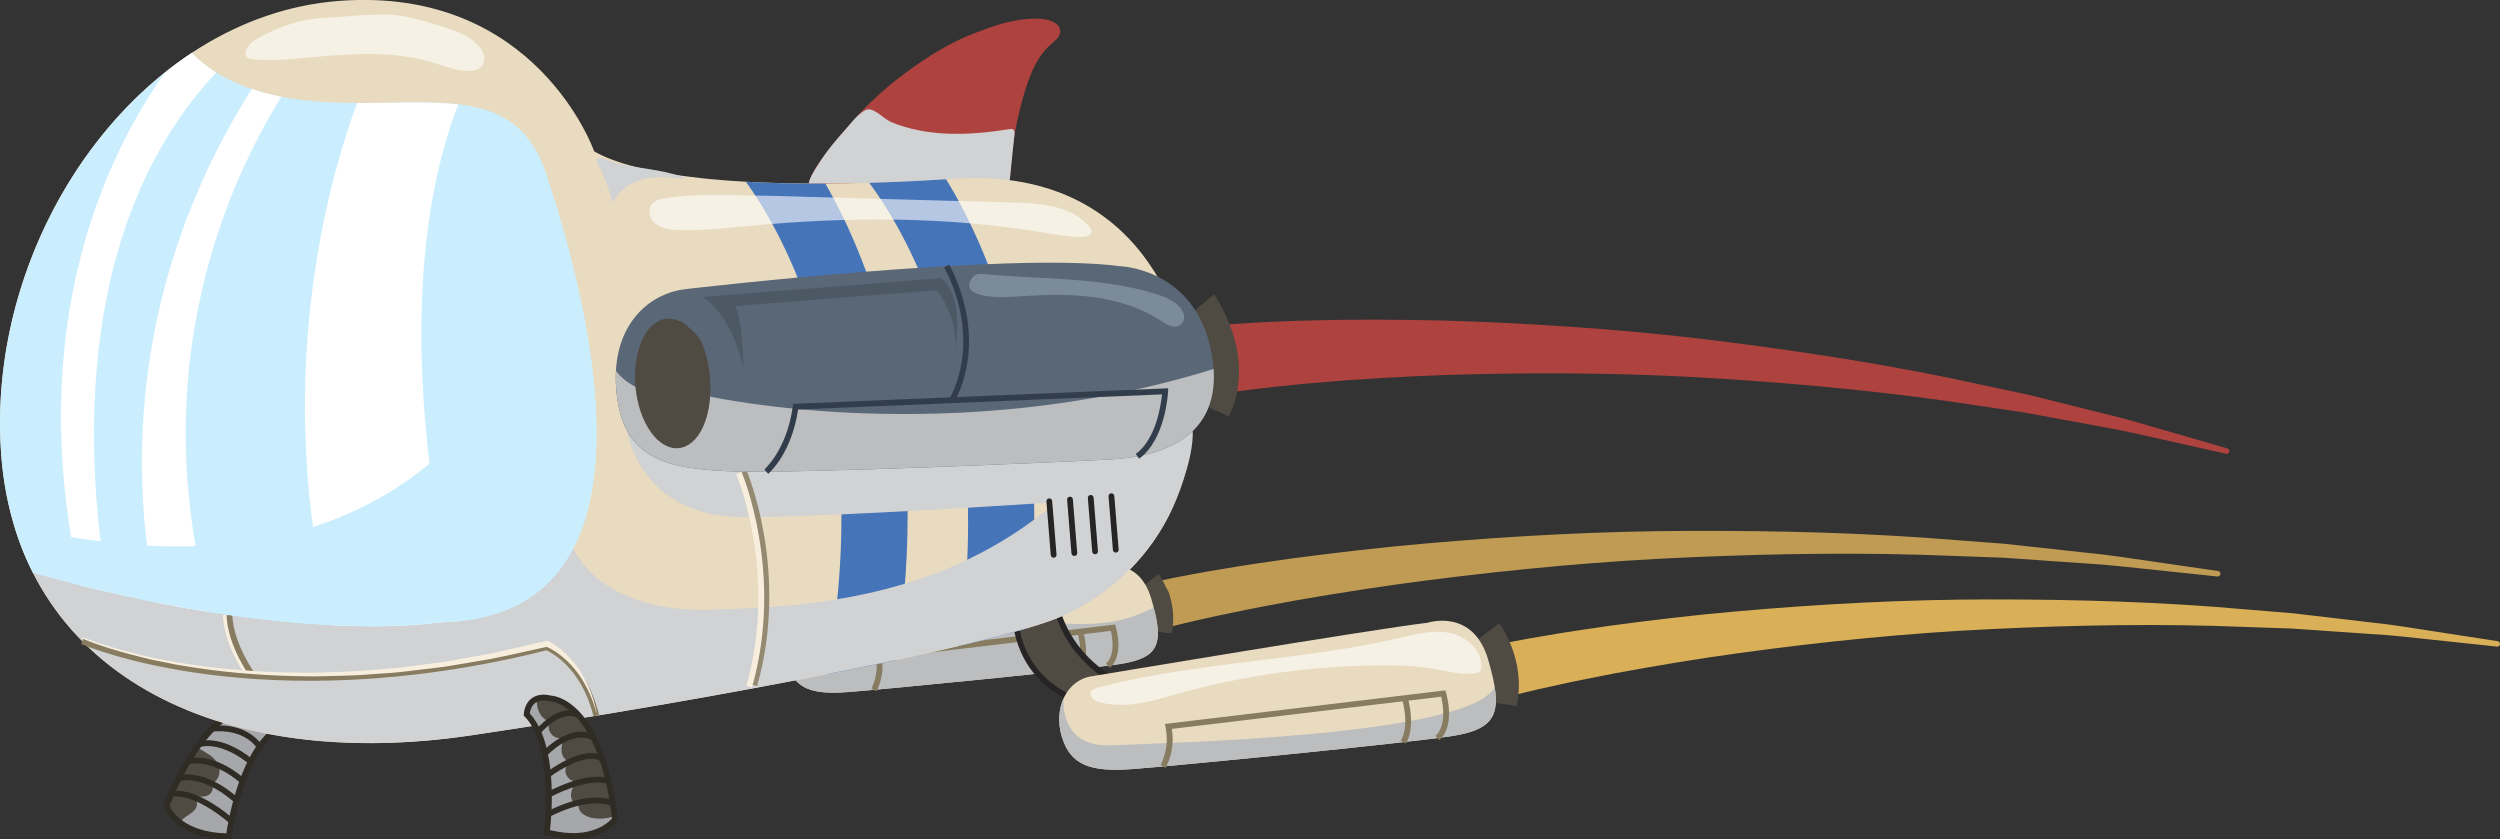 <svg width="426" height="143" viewBox="0 0 426 143" fill="none" xmlns="http://www.w3.org/2000/svg">
<rect x="0" y="0" width="426" height="143" fill="#333333" stroke="none"/>
<g clip-path="url(#clip0_47_66)">
<path d="M252.328 110.42C254.225 110.002 255.983 109.649 257.806 109.315C259.611 108.962 261.416 108.646 263.211 108.348C266.811 107.707 270.42 107.206 274.03 106.667C281.248 105.691 288.476 104.828 295.713 104.196C310.188 102.914 324.69 102.143 339.192 102.143C353.684 102.133 368.177 102.551 382.596 103.833L388 104.279L390.703 104.502L393.396 104.818L404.168 106.082C407.759 106.444 411.331 107.057 414.904 107.605L425.611 109.259C425.861 109.296 426.037 109.538 426 109.788C425.963 110.03 425.741 110.206 425.491 110.179H425.472L414.728 109.036C411.146 108.664 407.574 108.218 403.974 108.033L393.202 107.289L390.508 107.104L387.815 107.011L382.42 106.825C368.048 106.24 353.666 106.5 339.33 107.196C324.995 107.875 310.706 109.315 296.518 111.265C289.42 112.222 282.368 113.411 275.335 114.703C271.836 115.399 268.32 116.059 264.858 116.849C263.118 117.22 261.379 117.61 259.666 118.038C257.954 118.437 256.196 118.883 254.586 119.32L254.502 119.338C252.059 119.998 249.551 118.549 248.894 116.096C248.237 113.644 249.681 111.126 252.124 110.467C252.189 110.448 252.272 110.429 252.337 110.411L252.328 110.42Z" fill="#D9AF57"/>
<path d="M207.23 55.451C209.201 55.275 210.987 55.145 212.847 55.043C214.689 54.922 216.521 54.838 218.354 54.773C222.019 54.597 225.674 54.56 229.33 54.485C236.632 54.439 243.924 54.504 251.199 54.801C265.747 55.368 280.258 56.455 294.658 58.322C309.059 60.161 323.394 62.428 337.544 65.54L342.856 66.674L345.513 67.24L348.15 67.891L358.682 70.52C362.199 71.337 365.669 72.406 369.14 73.4L379.551 76.409C379.801 76.484 379.94 76.735 379.866 76.986C379.801 77.218 379.56 77.366 379.32 77.311H379.301L368.751 74.951C365.234 74.171 361.736 73.335 358.182 72.731L347.567 70.77L344.911 70.287L342.246 69.888L336.915 69.098C322.709 66.887 308.392 65.522 294.094 64.583C279.786 63.627 265.441 63.441 251.152 63.766C244.008 63.914 236.872 64.295 229.765 64.778C226.22 65.076 222.667 65.327 219.14 65.717C217.373 65.893 215.614 66.079 213.865 66.302C212.125 66.506 210.33 66.748 208.72 66.999L208.618 67.017C205.453 67.501 202.501 65.317 202.01 62.14C201.529 58.963 203.704 55.999 206.869 55.507C206.98 55.489 207.109 55.479 207.221 55.461L207.23 55.451Z" fill="#AE423E"/>
<path d="M197.374 99.003C199.326 98.585 201.168 98.222 203.056 97.879C204.935 97.526 206.804 97.201 208.683 96.894C212.431 96.244 216.188 95.733 219.946 95.185C227.46 94.191 234.984 93.308 242.527 92.648C257.603 91.32 272.716 90.502 287.828 90.465C302.932 90.41 318.035 90.781 333.074 92.017L338.71 92.444L341.533 92.658L344.346 92.964L355.591 94.191C359.339 94.544 363.068 95.138 366.798 95.677L377.978 97.303C378.228 97.34 378.403 97.572 378.366 97.832C378.329 98.083 378.107 98.25 377.857 98.232H377.839L366.622 97.052C362.883 96.671 359.154 96.216 355.406 96.011L344.171 95.231L341.366 95.036L338.553 94.934L332.926 94.729C317.934 94.098 302.913 94.311 287.949 94.962C272.975 95.593 258.047 96.987 243.212 98.891C235.79 99.83 228.404 101 221.056 102.264C217.391 102.951 213.717 103.592 210.08 104.382C208.257 104.753 206.434 105.134 204.629 105.552C202.825 105.952 200.992 106.388 199.28 106.825L199.206 106.843C197.05 107.392 194.866 106.091 194.32 103.926C193.773 101.762 195.069 99.569 197.225 99.021C197.272 99.012 197.337 98.993 197.374 98.984V99.003Z" fill="#BF9B53"/>
<path d="M47.523 124.02C47.523 124.02 48.402 120.462 44.246 120.314C44.246 120.314 35.954 118.391 28.347 137.296C28.347 137.296 30.161 142.442 38.99 142.498C38.99 142.498 40.896 127.931 47.523 124.02Z" fill="#504B42"/>
<g style="mix-blend-mode:multiply">
<path d="M38.99 142.508C38.99 142.508 40.896 127.941 47.523 124.03C47.523 124.03 48.402 120.472 44.246 120.323C44.246 120.323 39.332 119.19 33.594 127.291C34.89 128.275 36.713 128.796 37.305 130.654C37.666 131.787 37.102 133.292 35.926 133.496C36.519 133.97 36.25 135.02 35.603 135.429C34.964 135.837 34.14 135.791 33.391 135.698C33.539 136.302 33.687 136.961 33.456 137.537C32.993 138.736 31.234 139.024 30.735 140.185C32.336 141.374 34.899 142.489 38.971 142.517L38.99 142.508Z" fill="#A6A7AA"/>
</g>
<path d="M38.138 142.982C29.8 142.61 27.968 137.686 27.893 137.473L27.829 137.296L27.893 137.12C35.566 118.029 44.006 119.747 44.357 119.84C44.395 119.84 44.422 119.84 44.459 119.84C45.792 119.896 46.828 120.361 47.458 121.197C48.402 122.46 48.022 124.077 48.004 124.151L47.958 124.355L47.782 124.457C41.433 128.211 39.508 142.433 39.489 142.573L39.434 143.009H38.999C38.712 143.009 38.425 143 38.148 142.982H38.138ZM28.884 137.305C29.263 138.141 31.336 141.802 38.564 142.006C38.944 139.507 41.044 127.514 47.078 123.724C47.134 123.343 47.18 122.46 46.671 121.791C46.218 121.187 45.348 120.872 44.237 120.816C44.071 120.779 36.186 119.302 28.893 137.305H28.884Z" fill="#2F2B25"/>
<path d="M250.819 109.733L255.474 106.193C255.474 106.193 260.148 112.362 258.445 120.268L253.484 119.589C253.484 119.589 253.281 113.282 250.81 109.733H250.819Z" fill="#504B42"/>
<g style="mix-blend-mode:multiply">
<path d="M253.836 112.78C253.929 112.928 254.058 113.096 254.234 113.068C254.428 113.04 254.502 112.817 254.539 112.622C254.706 111.674 254.715 110.699 254.567 109.751C254.965 109.723 255.159 110.225 255.234 110.615C255.446 111.869 255.668 113.124 255.881 114.378C255.937 114.675 255.992 114.982 256.159 115.232C256.326 115.483 256.649 115.65 256.936 115.548C257.205 115.455 257.344 115.158 257.418 114.889C257.492 114.619 257.547 114.322 257.732 114.108C257.917 113.895 258.306 113.83 258.463 114.062C258.528 114.155 258.537 114.275 258.547 114.387C258.713 116.356 258.685 118.335 258.473 120.295C257.427 120.026 256.363 119.868 255.289 119.822C254.327 116.152 253.225 112.492 252.392 108.794C252.624 110.207 253.086 111.554 253.845 112.771L253.836 112.78Z" fill="#504B42"/>
</g>
<path d="M202.954 53.491L206.878 50.147C206.878 50.147 214.504 60.775 209.34 70.975L204.731 68.467C204.731 68.467 207.804 62.911 202.954 53.491Z" fill="#504B42"/>
<g style="mix-blend-mode:multiply">
<path d="M207.878 59.883C207.979 60.199 208.09 60.533 208.359 60.738C208.775 60.041 208.72 59.158 208.544 58.359C208.368 57.56 208.09 56.78 208.109 55.963C209.053 56.641 209.303 57.923 209.377 59.093C209.451 60.357 209.405 61.63 209.229 62.884C209.164 63.385 209.071 63.896 209.145 64.398C209.219 64.9 209.488 65.41 209.951 65.615C210.228 65.736 210.58 65.773 210.728 66.042C210.811 66.191 210.793 66.367 210.774 66.535C210.635 67.77 210.293 68.987 209.756 70.111C209.645 70.344 209.497 70.594 209.247 70.65C209.09 70.687 208.923 70.631 208.775 70.576C208.118 70.334 207.452 70.083 206.804 69.823C206.536 69.712 206.239 69.582 206.119 69.322C206.036 69.145 206.045 68.931 206.064 68.736C206.202 66.878 206.517 65.02 206.388 63.153C206.202 60.487 205.12 57.988 204.324 55.442C204.176 54.969 204.037 54.476 204.028 53.975C204.028 53.464 204.222 51.959 204.879 51.866C205.619 51.764 205.823 53.454 205.99 53.947C206.628 55.925 207.267 57.904 207.896 59.883H207.878Z" fill="#504B42"/>
</g>
<path d="M166.833 5.388C170.294 3.985 173.996 2.917 177.707 3.242C179.059 3.363 180.734 4.078 180.65 5.444C180.595 6.345 179.753 6.968 179.068 7.562C176.838 9.494 175.644 12.356 174.755 15.18C173.311 19.75 172.451 24.516 172.21 29.301C172.182 29.886 172.108 30.573 171.618 30.889C171.34 31.066 170.998 31.093 170.665 31.103C165.038 31.354 159.402 31.595 153.775 31.846C150.999 31.967 148.222 32.088 145.446 32.208C144.104 32.264 138.866 33.286 137.977 32.162C136.617 30.434 143.206 23.048 144.474 21.562C147.334 18.218 150.564 15.189 154.099 12.56C157.921 9.708 162.298 6.949 166.824 5.379L166.833 5.388Z" fill="#AE423E"/>
<g style="mix-blend-mode:multiply">
<path d="M151.831 20.791C158.134 23.411 165.26 23.085 172.007 22.008C172.229 21.971 172.479 21.943 172.664 22.073C172.904 22.249 172.895 22.602 172.867 22.9C172.59 25.603 172.303 28.306 172.025 31.019C166.296 29.867 160.392 30.768 154.552 31.075C152.961 31.158 151.378 31.196 149.786 31.233C145.649 31.335 141.957 31.177 137.829 31.279C137.811 30.722 138.403 29.505 140.06 27.043C141.124 25.473 142.401 23.931 143.632 22.565C144.668 21.423 146.066 19.472 147.473 18.756C148.777 18.087 150.527 20.243 151.831 20.791Z" fill="#D0D2D3"/>
</g>
<path d="M194.088 100.369L197.438 97.823C197.438 97.823 200.788 102.255 199.576 107.931L196.013 107.448C196.013 107.448 195.865 102.914 194.097 100.369H194.088Z" fill="#504B42"/>
<g style="mix-blend-mode:multiply">
<path d="M198.549 100.21C198.873 100.285 199.049 100.638 199.16 100.963C199.835 102.914 200.067 105.013 199.817 107.066C199.78 107.336 199.715 107.642 199.484 107.782C199.336 107.865 199.15 107.856 198.975 107.847C198.225 107.782 197.494 107.614 196.781 107.373C196.522 107.28 196.263 107.168 196.106 106.946C195.939 106.704 195.939 106.388 195.921 106.091C195.865 105.245 195.55 104.437 195.328 103.62C195.125 102.867 194.708 101.065 195.671 100.647C196.013 100.498 196.494 100.703 196.846 100.684C197.401 100.666 198.021 100.099 198.54 100.21H198.549Z" fill="#504B42"/>
</g>
<path d="M138.412 104.466C138.412 104.466 179.984 97.507 187.379 96.662C187.379 96.662 193.977 94.451 196.189 102.059C198.401 109.668 197.66 112.102 190.794 113.152C183.927 114.201 150.554 117.481 144.474 117.927C138.385 118.382 135.432 117.425 134.174 113.17C132.915 108.925 134.988 105.023 138.412 104.456V104.466Z" fill="#E9DBBF"/>
<g style="mix-blend-mode:multiply">
<path d="M134.174 113.179C135.432 117.425 138.385 118.382 144.474 117.936C150.564 117.481 183.927 114.21 190.794 113.161C197.179 112.185 198.262 110.002 196.605 103.583C195.504 104.038 194.421 104.54 193.302 104.948C189.026 106.518 184.334 106.481 179.79 106.138C175.329 105.803 170.887 105.19 166.5 104.307C162.882 103.583 159.3 102.672 155.774 101.585C146.279 103.146 138.412 104.465 138.412 104.465C134.988 105.041 132.915 108.934 134.174 113.179Z" fill="#BBBDBF"/>
</g>
<path d="M184.269 114.285L183.427 113.764C184.759 111.609 183.612 107.81 183.603 107.772L184.547 107.484C184.602 107.661 185.833 111.758 184.269 114.294V114.285Z" fill="#877B60"/>
<path d="M149.333 117.815L148.491 117.304C148.491 117.304 149.87 114.935 149.203 111.841L149.092 111.312L190.016 106.416L190.136 106.815C190.192 107.011 191.562 111.646 189.128 113.811L188.471 113.068C190.072 111.646 189.544 108.599 189.285 107.503L150.258 112.176C150.758 115.39 149.388 117.713 149.324 117.815H149.333Z" fill="#877B60"/>
<path d="M173.062 105.469C173.062 105.469 173.108 115.047 183.066 119.181C183.066 119.181 186.536 115.325 190.359 116.18C190.359 116.18 182.427 112.826 179.919 103.258L173.052 105.469H173.062Z" fill="#504B42"/>
<g style="mix-blend-mode:multiply" opacity="0.6">
<path d="M178.929 110.346C180.456 109.863 182.122 110.151 183.612 110.708C183.482 110.262 183.168 109.891 182.881 109.519C181.576 107.81 180.789 105.775 179.993 103.778C179.956 103.676 179.91 103.574 179.817 103.518C179.697 103.444 179.54 103.481 179.401 103.527C178.772 103.731 178.142 103.936 177.513 104.15L175.153 104.921C174.616 105.097 174.08 105.274 173.571 105.506C173.46 105.552 173.348 105.608 173.274 105.701C173.2 105.794 173.173 105.915 173.154 106.026C173.099 106.388 173.117 106.769 173.21 107.122C173.321 107.54 173.534 107.921 173.691 108.321C173.959 109.017 174.033 109.779 174.228 110.504C174.515 111.6 175.125 113.031 176.051 113.727C176.31 112.111 177.319 110.838 178.92 110.337L178.929 110.346Z" fill="#504B42"/>
</g>
<path d="M183.047 119.673C182.992 119.673 182.936 119.654 182.881 119.636C172.728 115.428 172.571 105.571 172.571 105.469C172.571 105.255 172.71 105.06 172.914 104.995L179.781 102.784C179.91 102.747 180.049 102.756 180.169 102.821C180.29 102.886 180.373 102.998 180.41 103.128C182.825 112.334 190.488 115.688 190.562 115.716C190.794 115.818 190.914 116.078 190.84 116.319C190.766 116.561 190.516 116.7 190.266 116.654C186.777 115.873 183.473 119.469 183.445 119.506C183.344 119.617 183.205 119.673 183.057 119.673H183.047ZM173.571 105.831C173.682 107.568 174.663 114.991 182.946 118.595C183.649 117.899 185.741 116.013 188.313 115.632C185.815 114.053 181.474 110.467 179.577 103.889L173.561 105.831H173.571Z" fill="#272425"/>
<path d="M185.889 115.26C185.889 115.26 234.596 107.104 243.267 106.119C243.267 106.119 251.004 103.527 253.595 112.445C256.187 121.364 255.317 124.216 247.275 125.442C239.232 126.677 200.131 130.514 192.996 131.044C185.861 131.573 182.4 130.449 180.928 125.47C179.457 120.49 181.881 115.929 185.898 115.251L185.889 115.26Z" fill="#E9DBBF"/>
<g style="mix-blend-mode:multiply">
<path d="M180.919 125.479C182.39 130.459 185.861 131.583 192.987 131.053C200.122 130.524 239.214 126.687 247.265 125.451C253.707 124.467 255.539 122.432 254.688 117.09C254.678 117.109 254.669 117.127 254.651 117.155C250.134 125.479 198.281 126.594 189.331 127.003C180.521 127.411 181.206 119.255 181.234 119.013C180.41 120.825 180.215 123.11 180.919 125.488V125.479Z" fill="#BBBDBF"/>
</g>
<path d="M198.604 130.858L197.762 130.347C197.762 130.347 199.391 127.542 198.604 123.891L198.493 123.361L246.284 117.639L246.405 118.038C246.469 118.27 248.061 123.649 245.257 126.139L244.6 125.396C246.553 123.668 245.859 119.943 245.572 118.716L199.678 124.207C200.298 127.978 198.688 130.728 198.614 130.849L198.604 130.858Z" fill="#877B60"/>
<path d="M202.316 60.96C202.316 60.96 198.049 28.111 162.576 30.452C127.103 32.793 108.279 29.886 101.246 25.789C101.246 25.789 91.399 -2.425 57.721 0.158C24.053 2.75 -2.462 40.012 0.185 77.227C2.823 114.452 37 131.74 80.201 125.321C123.401 118.892 168.231 110.067 180.095 105.357C191.96 100.647 207.054 86.396 202.325 60.97L202.316 60.96Z" fill="#E9DBBF"/>
<g style="mix-blend-mode:multiply">
<path d="M104.392 34.54C105.234 32.738 106.937 31.437 108.807 30.787C110.676 30.137 112.712 30.081 114.683 30.304C115.479 30.388 116.294 30.518 117.071 30.304C116.22 30.137 115.387 29.849 114.554 29.617C111.046 28.65 107.326 28.595 103.865 27.443C103.458 27.303 102.264 26.616 101.838 27.006C101.394 27.415 102.254 28.576 102.458 29.059C103.235 30.834 103.883 32.664 104.402 34.531L104.392 34.54Z" fill="#D0D2D3"/>
</g>
<path d="M140.643 31.288C135.645 31.316 131.138 31.205 127.103 30.973C129.824 34.744 134.766 42.632 138.477 54.467C142.595 67.603 145.844 87.994 140.828 114.907C144.983 114.09 148.935 113.272 152.637 112.483C159.143 72.183 148.546 45.038 140.643 31.288Z" fill="#4674B8"/>
<path d="M161.225 30.545C156.57 30.843 152.202 31.038 148.12 31.159C150.665 34.549 156.07 42.706 160.059 55.424C163.881 67.603 166.954 86.016 163.381 110.077C168.027 108.98 171.988 107.949 175.135 107.011C179.799 68.569 168.786 43.003 161.225 30.545Z" fill="#4674B8"/>
<g style="mix-blend-mode:multiply">
<path d="M203.148 72.471C202.501 68.058 106.863 73.381 106.863 73.381C106.863 73.381 108.807 87.957 126.437 88.106C137.061 88.199 161.891 86.749 179.938 85.588C161.003 101.771 138.209 103.518 120.542 103.899C101.921 104.307 97.701 93.42 97.701 93.42L3.378 92.398C13.16 119.023 43.395 130.784 80.201 125.303C123.401 118.874 168.231 110.049 180.095 105.339C187.675 102.329 196.568 95.408 200.77 84.176H200.789C200.789 84.176 203.815 76.874 203.158 72.462L203.148 72.471Z" fill="#D0D2D3"/>
</g>
<path d="M42.192 115.576C42.025 115.363 38.194 110.188 37.972 104.809L38.953 104.772C39.156 109.844 42.941 114.926 42.978 114.982L42.192 115.576Z" fill="#F8EEDE"/>
<path d="M42.821 115.604C42.655 115.39 38.823 110.225 38.601 104.837L39.582 104.791C39.786 109.863 43.571 114.944 43.608 115L42.821 115.595V115.604Z" fill="#877B60"/>
<path d="M74.796 106.054C116.46 105.413 98.599 46.636 93.157 29.923C87.715 13.21 72.982 18.645 54.14 17.307C41.59 16.415 35.427 11.919 32.697 9.011C11.976 22.677 -1.758 49.952 0.185 77.227C0.731 84.873 2.619 91.664 5.627 97.591C50.262 110.197 74.805 106.054 74.805 106.054H74.796Z" fill="#CAEEFE"/>
<path d="M47.939 16.499C46.07 16.137 44.395 15.681 42.895 15.17C19.842 51.726 23.146 86.378 26.709 102.682C29.911 103.323 32.974 103.871 35.88 104.326C24.145 61.992 39.647 29.756 47.948 16.499H47.939Z" fill="white"/>
<path d="M78.1 17.79C73.139 17.214 67.309 17.595 60.849 17.549C55.648 31.679 46.366 65.383 56.49 106.528C68.493 107.113 74.796 106.054 74.796 106.054C75.906 106.035 76.971 105.97 77.998 105.868C73.722 87.994 66.448 47.899 78.1 17.781V17.79Z" fill="white"/>
<path d="M36.833 12.356C34.973 11.194 33.631 10.014 32.697 9.021C31.123 10.061 29.587 11.185 28.097 12.374C18.926 25.25 3.582 54.904 13.734 99.755C15.372 100.164 16.964 100.545 18.537 100.917C16.094 88.338 9.366 41.712 36.833 12.356Z" fill="white"/>
<g style="mix-blend-mode:multiply">
<path d="M74.796 106.054C116.46 105.413 98.599 46.635 93.157 29.923C91.658 25.324 89.455 22.417 86.66 20.568C87.891 25.222 88.622 29.997 89.039 34.809C89.724 42.678 89.687 50.751 87.364 58.304C81.922 76.038 64.44 88.05 46.301 91.636C31.827 94.497 16.964 92.862 2.462 89.694C3.313 92.472 4.359 95.11 5.618 97.582C50.253 110.188 74.796 106.045 74.796 106.045V106.054Z" fill="#CAEEFE"/>
</g>
<path d="M129.01 116.923L128.056 116.654C133.489 97.489 126.381 80.73 126.307 80.563L127.214 80.163C127.288 80.33 134.544 97.405 129.01 116.923Z" fill="#948971"/>
<path d="M128.14 117.146L127.186 116.877C132.619 97.712 125.511 80.952 125.437 80.785L126.344 80.386C126.418 80.553 133.674 97.628 128.14 117.146Z" fill="#F8EEDE"/>
<path d="M179.521 95.036C179.281 95.027 179.077 94.832 179.049 94.581L178.309 85.458C178.291 85.189 178.485 84.947 178.763 84.928C179.031 84.91 179.272 85.105 179.29 85.384L180.03 94.506C180.049 94.776 179.855 95.017 179.577 95.036C179.558 95.036 179.54 95.036 179.512 95.036H179.521Z" fill="#272425"/>
<path d="M183.047 94.739C182.807 94.73 182.603 94.535 182.575 94.284L181.835 85.161C181.817 84.892 182.011 84.65 182.289 84.632C182.557 84.613 182.798 84.808 182.816 85.087L183.556 94.21C183.575 94.479 183.381 94.721 183.103 94.739C183.084 94.739 183.066 94.739 183.038 94.739H183.047Z" fill="#272425"/>
<path d="M186.583 94.451C186.342 94.442 186.138 94.247 186.111 93.996L185.37 84.873C185.352 84.604 185.546 84.362 185.824 84.344C186.092 84.325 186.333 84.52 186.351 84.799L187.092 93.921C187.11 94.191 186.916 94.432 186.638 94.451C186.62 94.451 186.601 94.451 186.573 94.451H186.583Z" fill="#272425"/>
<path d="M190.109 94.163C189.868 94.154 189.664 93.959 189.637 93.708L188.896 84.585C188.878 84.316 189.072 84.074 189.35 84.055C189.609 84.037 189.859 84.232 189.877 84.511L190.618 93.633C190.636 93.903 190.442 94.144 190.164 94.163C190.146 94.163 190.127 94.163 190.099 94.163H190.109Z" fill="#272425"/>
<path d="M116.979 49.246C117.562 49.19 171.933 42.836 190.766 45.353C190.766 45.353 203.852 45.623 206.471 60.329C209.09 75.035 197.068 77.868 189.192 78.296C181.326 78.723 135.645 80.757 124.641 80.321C113.638 79.884 106.188 78.296 105.049 66.897C103.911 55.498 110.593 49.896 116.969 49.255L116.979 49.246Z" fill="#596777"/>
<g style="mix-blend-mode:multiply">
<path d="M124.651 80.312C135.654 80.748 181.326 78.714 189.202 78.287C196.596 77.887 207.646 75.36 206.795 62.874C162.271 76.754 120.986 67.575 120.986 67.575C110.519 68.569 106.447 65.197 104.975 63.209C104.911 64.361 104.929 65.587 105.059 66.888C106.197 78.287 113.656 79.875 124.651 80.312Z" fill="#BBBDBF"/>
</g>
<path d="M120.94 64.751C121.504 70.845 119.126 76.038 115.627 76.363C112.129 76.688 108.844 72.016 108.279 65.921C107.715 59.827 110.093 54.634 113.591 54.309C117.09 53.984 120.375 58.657 120.94 64.751Z" fill="#504B42"/>
<g style="mix-blend-mode:multiply">
<path d="M114.147 57.133C113.203 59.836 112.888 62.763 113.23 65.605C113.425 67.25 113.897 68.968 115.128 70.074C115.526 70.436 116.007 70.724 116.284 71.198C116.368 71.337 116.423 71.532 116.321 71.662C116.266 71.727 116.183 71.764 116.099 71.783C115.359 71.987 114.554 71.764 113.915 71.347C113.277 70.919 112.786 70.306 112.351 69.684C111.907 69.043 111.5 68.364 111.241 67.63C110.593 65.81 110.871 63.803 111.157 61.889C110.186 63.023 109.982 64.611 109.871 66.107C109.76 67.575 109.704 69.061 109.945 70.52C110.186 71.978 110.732 73.409 111.713 74.505C112.694 75.601 114.137 76.335 115.6 76.252C115.988 76.233 116.368 76.149 116.719 75.991C117.228 75.759 117.636 75.35 118.043 74.96C118.478 74.524 118.922 74.087 119.255 73.576C119.514 73.186 119.699 72.758 119.875 72.322C121.458 68.309 121.356 63.738 120.051 59.623C119.866 59.037 119.653 58.443 119.329 57.913C118.737 56.919 117.821 56.167 116.932 55.442C116.359 54.978 115.803 54.299 115.239 54.996C114.739 55.619 114.434 56.39 114.174 57.133H114.147Z" fill="#504B42"/>
</g>
<path d="M130.898 80.748L130.259 79.987C130.259 79.987 134.1 76.651 135.09 69.229L135.145 68.82L199.067 66.163L199.039 66.702C199.021 67.036 198.595 74.886 194.116 78.156L193.533 77.358C196.994 74.831 197.827 69.006 198.003 67.204L135.997 69.777C134.877 77.32 131.046 80.618 130.879 80.758L130.898 80.748Z" fill="#313D4A"/>
<path d="M162.696 68.411L161.817 67.956C167.527 56.827 160.957 45.706 160.883 45.595L161.725 45.084C161.79 45.196 168.647 56.789 162.687 68.411H162.696Z" fill="#313D4A"/>
<path d="M239.538 126.724L238.696 126.204C240.278 123.649 238.927 119.153 238.908 119.106L239.852 118.818C239.917 119.023 241.342 123.788 239.538 126.724Z" fill="#877B60"/>
<path d="M119.727 50.612C119.727 50.612 124.345 52.944 126.696 62.605C126.696 62.605 126.511 53.77 125.197 52.154L159.605 49.441C159.605 49.441 163.622 54.337 162.632 60.097C162.632 60.097 164.714 50.491 160.253 47.407L119.718 50.602L119.727 50.612Z" fill="#4C5965"/>
<path d="M167.814 50.398C169.98 50.779 172.192 50.593 174.385 50.453C178.411 50.193 182.464 50.1 186.453 50.648C190.442 51.197 194.394 52.423 197.771 54.625C198.308 54.968 198.836 55.349 199.447 55.535C200.057 55.721 200.779 55.684 201.251 55.256C201.695 54.866 201.844 54.197 201.723 53.621C201.603 53.036 201.242 52.525 200.826 52.107C199.761 51.048 198.299 50.5 196.874 50.063C187.527 47.202 177.559 47.611 167.823 46.719C167.259 46.663 166.5 46.598 166.01 46.979C165.787 47.146 165.63 47.388 165.482 47.62C164.381 49.404 166.25 50.119 167.814 50.398Z" fill="#7B8B99"/>
<path d="M89.761 121.745C89.761 121.745 89.844 118.075 93.888 119.023C93.888 119.023 102.403 119.338 104.799 139.59C104.799 139.59 101.708 144.087 93.176 141.82C93.176 141.82 95.138 127.263 89.761 121.745Z" fill="#504B42"/>
<g style="mix-blend-mode:multiply">
<path d="M89.761 121.745C95.138 127.263 93.176 141.82 93.176 141.82C101.708 144.087 104.799 139.591 104.799 139.591C104.799 139.516 104.781 139.451 104.772 139.377C104.707 139.284 104.651 139.191 104.577 139.108C103.347 139.526 102.005 139.609 100.727 139.331C99.663 139.098 98.488 138.337 98.599 137.259C97.794 137.166 97.266 136.274 97.294 135.457C97.322 134.639 97.748 133.896 98.155 133.19C97.386 133.153 96.665 132.595 96.433 131.862C96.202 131.128 96.47 130.254 97.072 129.781C96.294 129.632 95.776 128.833 95.693 128.043C95.61 127.254 95.869 126.473 96.119 125.721C95.378 125.962 94.508 125.721 93.99 125.145C93.472 124.56 93.333 123.668 93.648 122.952C92.398 122.581 91.676 121.401 91.528 120.156C91.491 119.859 91.464 119.478 91.408 119.106C89.798 119.785 89.751 121.745 89.751 121.745H89.761Z" fill="#A6A7AA"/>
</g>
<path d="M97.063 142.944C95.878 142.888 94.545 142.693 93.046 142.303L92.62 142.192L92.676 141.755C92.694 141.616 94.545 127.374 89.4 122.088L89.252 121.939V121.735C89.252 121.661 89.307 119.998 90.547 119.032C91.389 118.372 92.546 118.205 93.99 118.549C94.258 118.549 102.856 119.134 105.281 139.544L105.299 139.73L105.188 139.888C105.077 140.055 102.819 143.213 97.044 142.953L97.063 142.944ZM93.722 141.448C100.672 143.148 103.698 140.138 104.29 139.451C101.94 120.072 93.972 119.524 93.87 119.524C92.648 119.245 91.769 119.348 91.167 119.812C90.51 120.323 90.325 121.187 90.27 121.568C95.101 126.817 94.009 138.949 93.722 141.458V141.448Z" fill="#2F2B25"/>
<g style="mix-blend-mode:soft-light" opacity="0.6">
<path d="M136.774 33.527C148.75 33.852 160.725 34.187 172.71 34.512C177.347 34.642 182.557 35.032 185.574 38.572C185.824 38.869 186.074 39.241 185.981 39.612C185.861 40.16 185.167 40.328 184.602 40.346C182.372 40.439 180.16 40.012 177.957 39.649C161.419 36.862 144.502 36.909 127.816 38.479C123.734 38.86 119.644 39.343 115.544 39.203C113.601 39.138 110.982 38.655 110.704 36.277C110.51 34.577 111.842 34.02 113.277 33.787C118.052 33.016 123.161 33.267 127.982 33.314C130.916 33.351 133.85 33.425 136.783 33.509L136.774 33.527Z" fill="white"/>
</g>
<g style="mix-blend-mode:soft-light" opacity="0.6">
<path d="M44.006 6.494C42.951 7.088 41.831 7.98 41.849 9.188C41.849 9.392 41.896 9.606 42.035 9.754C42.201 9.931 42.451 9.987 42.692 10.024C45.413 10.432 48.189 10.2 50.928 9.949C58.526 9.253 66.337 8.435 73.648 10.618C75.564 11.194 77.461 11.975 79.46 12.086C80.515 12.151 81.746 11.928 82.283 11.008C82.857 10.042 82.366 8.77 81.644 7.915C80.127 6.103 77.757 5.277 75.499 4.58C72.473 3.651 69.29 2.583 66.106 2.499C62.358 2.397 58.637 2.88 54.935 3.056C51.271 3.233 47.18 4.701 44.006 6.494Z" fill="white"/>
</g>
<path d="M101.135 122.079C99.154 113.904 94.018 111.219 93.12 110.81C44.358 123.045 14.113 109.863 13.817 109.723L14.215 108.822C14.289 108.859 21.813 112.176 35.232 113.95C47.615 115.585 67.698 116.198 93.037 109.807L93.185 109.77L93.333 109.826C93.592 109.928 99.802 112.417 102.088 121.847L101.125 122.079H101.135Z" fill="#877B60"/>
<path d="M14.095 108.562C17.177 109.816 20.416 110.727 23.655 111.516L26.098 112.083L28.56 112.557C30.198 112.9 31.854 113.123 33.502 113.365C40.119 114.303 46.801 114.656 53.473 114.628C56.814 114.508 60.146 114.48 63.477 114.155C65.143 114.006 66.809 113.932 68.466 113.718L73.436 113.077C74.259 112.965 75.092 112.882 75.916 112.742L78.377 112.306L83.31 111.423C86.577 110.754 89.816 109.946 93.074 109.212L93.24 109.175L93.379 109.231C94.61 109.825 95.591 110.606 96.516 111.488C97.433 112.371 98.229 113.365 98.913 114.424C99.571 115.502 100.163 116.616 100.607 117.787C100.857 118.363 101.014 118.967 101.218 119.561C101.384 120.165 101.523 120.769 101.671 121.373H101.616C101.422 120.797 101.255 120.202 101.051 119.617C100.811 119.05 100.626 118.456 100.339 117.908C99.83 116.784 99.191 115.725 98.488 114.731C97.757 113.755 96.933 112.845 96.007 112.064C95.101 111.293 94.055 110.587 93.018 110.169L93.314 110.188C90.038 110.894 86.771 111.674 83.477 112.315L78.516 113.151L76.036 113.569C75.212 113.699 74.37 113.774 73.537 113.885L68.54 114.48C66.874 114.684 65.199 114.74 63.524 114.87C60.183 115.176 56.823 115.167 53.473 115.26C46.773 115.223 40.063 114.805 33.428 113.802C31.771 113.541 30.115 113.3 28.477 112.938L26.015 112.445L23.572 111.851C20.323 111.033 17.102 110.095 13.993 108.794L14.095 108.571V108.562Z" fill="#F8EEDE"/>
<path d="M92.065 125.015L91.297 124.392C91.454 124.197 95.101 119.747 98.738 121.373L98.34 122.274C95.388 120.955 92.102 124.968 92.065 125.015Z" fill="#2F2B25"/>
<path d="M93.203 128.74L92.482 128.062C92.667 127.857 97.109 123.129 101.329 125.21L100.894 126.101C97.331 124.336 93.25 128.693 93.213 128.74H93.203Z" fill="#2F2B25"/>
<path d="M93.666 132.419L93.065 131.629C93.333 131.425 99.617 126.668 102.902 128.926L102.347 129.743C100.107 128.192 95.314 131.146 93.666 132.419Z" fill="#2F2B25"/>
<path d="M93.759 135.819L93.287 134.946C93.564 134.797 100.024 131.304 103.855 132.66L103.532 133.599C100.098 132.391 93.823 135.791 93.759 135.819Z" fill="#2F2B25"/>
<path d="M93.685 139.173L93.203 138.309C93.472 138.16 99.904 134.593 104.605 136.423L104.253 137.343C99.978 135.689 93.749 139.136 93.694 139.173H93.685Z" fill="#2F2B25"/>
<g style="mix-blend-mode:soft-light" opacity="0.6">
<path d="M238.473 108.711C241.241 108.061 244.1 107.308 246.895 107.819C249.69 108.339 252.411 110.578 252.411 113.439C252.411 113.783 252.365 114.146 252.133 114.396C251.902 114.647 251.532 114.721 251.189 114.759C248.931 115.019 246.692 114.378 244.452 113.978C241.611 113.477 238.714 113.384 235.827 113.384C223.916 113.393 212.005 115.037 200.539 118.252C197.67 119.06 194.792 119.961 191.821 120.091C190.507 120.147 189.193 120.054 187.906 119.803C187.268 119.682 186.592 119.497 186.166 118.995C184.824 117.397 187.453 117.09 188.369 116.858C190.127 116.412 191.904 116.013 193.681 115.65C197.272 114.917 200.9 114.341 204.527 113.83C211.774 112.808 219.057 112.065 226.294 110.978C230.385 110.365 234.457 109.64 238.473 108.702V108.711Z" fill="white"/>
</g>
<path d="M43.802 127.504C43.719 127.365 41.729 124.151 36.213 124.652L36.121 123.668C42.294 123.101 44.552 126.845 44.644 127.003L43.793 127.504H43.802Z" fill="#2F2B25"/>
<path d="M42.414 130.161C42.414 130.161 37.981 126.324 34.066 127.281L33.835 126.315C38.24 125.238 42.867 129.242 43.062 129.418L42.414 130.161Z" fill="#2F2B25"/>
<path d="M40.989 133.441C40.989 133.441 36.519 129.26 32.104 130.236L31.892 129.27C36.815 128.183 41.47 132.54 41.664 132.716L40.989 133.431V133.441Z" fill="#2F2B25"/>
<path d="M39.943 136.748C39.897 136.701 35.084 132.094 30.568 133.088L30.355 132.122C35.399 131.016 40.415 135.837 40.628 136.042L39.943 136.757V136.748Z" fill="#2F2B25"/>
<path d="M39.119 140.278C39.064 140.222 33.206 135.048 29.282 135.8L29.097 134.825C33.483 133.979 39.517 139.312 39.776 139.535L39.119 140.278Z" fill="#2F2B25"/>
</g>
<defs>
<clipPath id="clip0_47_66">
<rect width="426" height="143" fill="white"/>
</clipPath>
</defs>
</svg>
